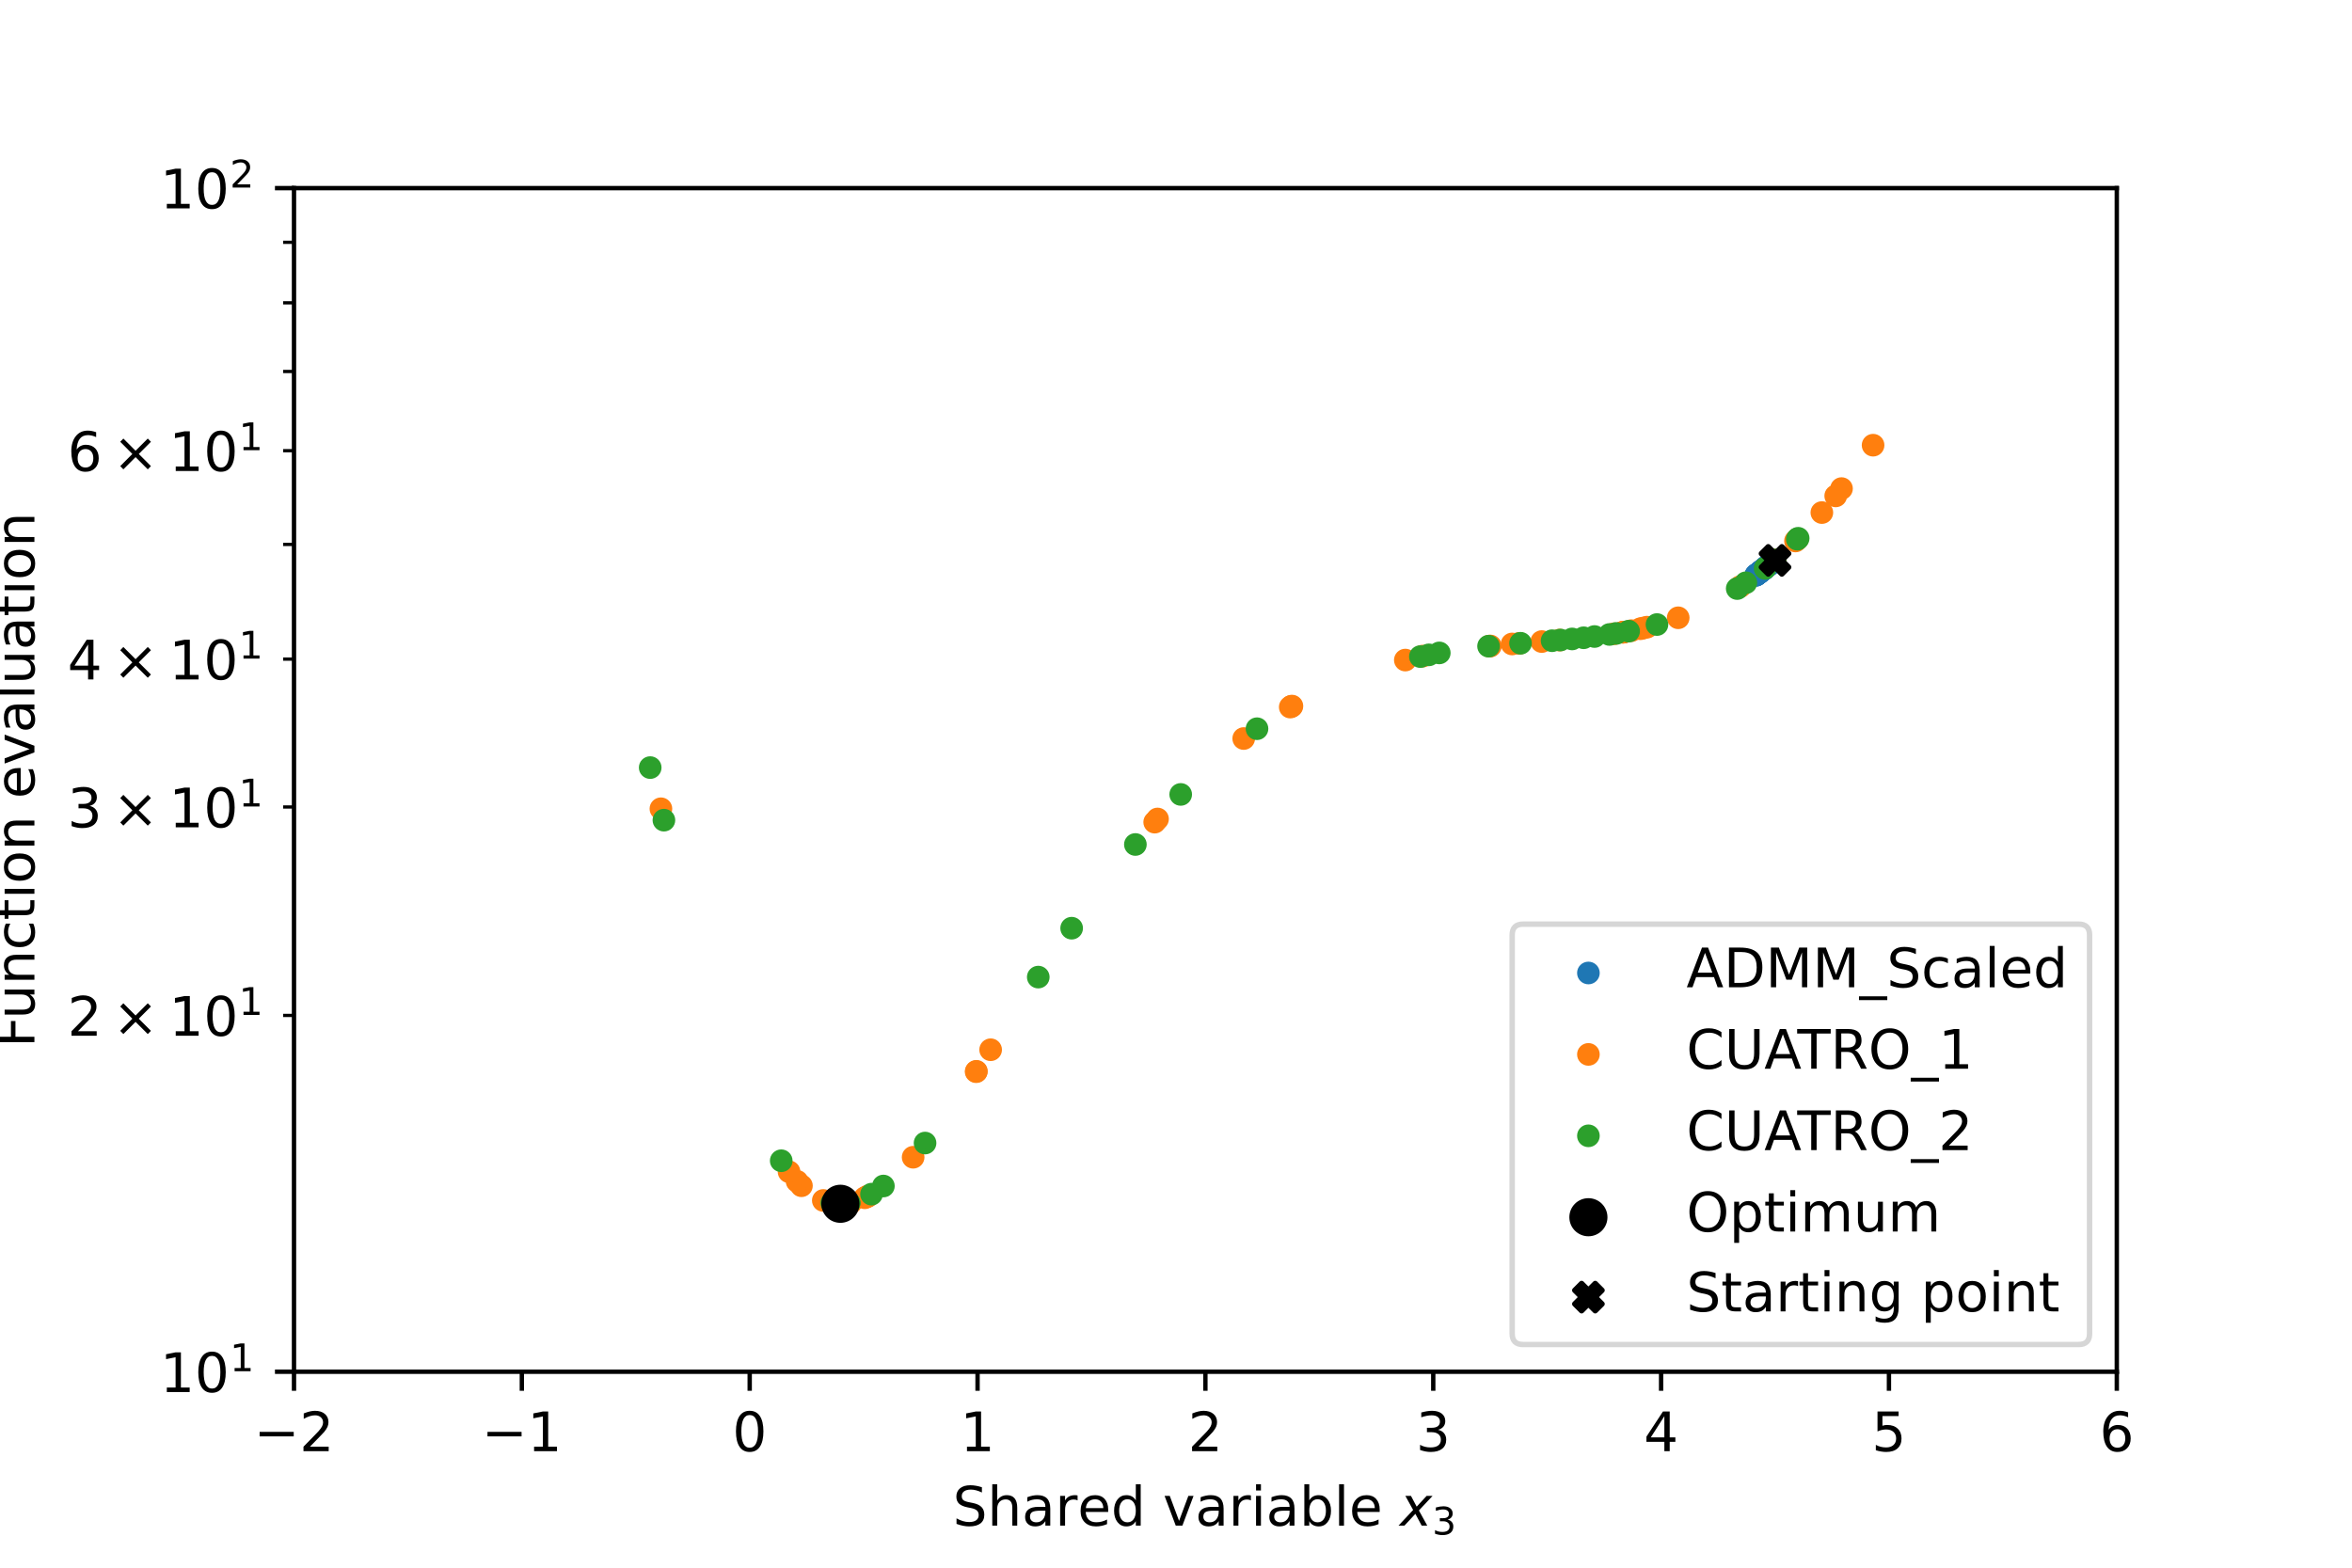 <?xml version="1.0" encoding="utf-8" standalone="no"?>
<!DOCTYPE svg PUBLIC "-//W3C//DTD SVG 1.1//EN"
  "http://www.w3.org/Graphics/SVG/1.1/DTD/svg11.dtd">
<!-- Created with matplotlib (https://matplotlib.org/) -->
<svg height="288pt" version="1.1" viewBox="0 0 432 288" width="432pt" xmlns="http://www.w3.org/2000/svg" xmlns:xlink="http://www.w3.org/1999/xlink">
 <defs>
  <style type="text/css">*{stroke-linecap:butt;stroke-linejoin:round;}</style>
 </defs>
 <g id="figure_1">
  <g id="patch_1">
   <path d="M 0 288 
L 432 288 
L 432 0 
L 0 0 
z
" style="fill:#ffffff;"/>
  </g>
  <g id="axes_1">
   <g id="patch_2">
    <path d="M 54 252 
L 388.8 252 
L 388.8 34.56 
L 54 34.56 
z
" style="fill:#ffffff;"/>
   </g>
   <g id="PathCollection_1">
    <defs>
     <path d="M 0 1.581 
C 0.419 1.581 0.822 1.415 1.118 1.118 
C 1.415 0.822 1.581 0.419 1.581 0 
C 1.581 -0.419 1.415 -0.822 1.118 -1.118 
C 0.822 -1.415 0.419 -1.581 0 -1.581 
C -0.419 -1.581 -0.822 -1.415 -1.118 -1.118 
C -1.415 -0.822 -1.581 -0.419 -1.581 0 
C -1.581 0.419 -1.415 0.822 -1.118 1.118 
C -0.822 1.415 -0.419 1.581 0 1.581 
z
" id="m33a29a74aa" style="stroke:#1f77b4;"/>
    </defs>
    <g clip-path="url(#p1fc372777c)">
     <use style="fill:#1f77b4;stroke:#1f77b4;" x="325.947" xlink:href="#m33a29a74aa" y="102.949"/>
     <use style="fill:#1f77b4;stroke:#1f77b4;" x="325.87" xlink:href="#m33a29a74aa" y="102.944"/>
     <use style="fill:#1f77b4;stroke:#1f77b4;" x="325.793" xlink:href="#m33a29a74aa" y="103.011"/>
     <use style="fill:#1f77b4;stroke:#1f77b4;" x="325.716" xlink:href="#m33a29a74aa" y="103.077"/>
     <use style="fill:#1f77b4;stroke:#1f77b4;" x="325.639" xlink:href="#m33a29a74aa" y="103.144"/>
     <use style="fill:#1f77b4;stroke:#1f77b4;" x="325.563" xlink:href="#m33a29a74aa" y="103.209"/>
     <use style="fill:#1f77b4;stroke:#1f77b4;" x="325.487" xlink:href="#m33a29a74aa" y="103.274"/>
     <use style="fill:#1f77b4;stroke:#1f77b4;" x="325.411" xlink:href="#m33a29a74aa" y="103.339"/>
     <use style="fill:#1f77b4;stroke:#1f77b4;" x="325.335" xlink:href="#m33a29a74aa" y="103.404"/>
     <use style="fill:#1f77b4;stroke:#1f77b4;" x="325.26" xlink:href="#m33a29a74aa" y="103.468"/>
     <use style="fill:#1f77b4;stroke:#1f77b4;" x="325.185" xlink:href="#m33a29a74aa" y="103.531"/>
     <use style="fill:#1f77b4;stroke:#1f77b4;" x="325.11" xlink:href="#m33a29a74aa" y="103.594"/>
     <use style="fill:#1f77b4;stroke:#1f77b4;" x="325.036" xlink:href="#m33a29a74aa" y="103.657"/>
     <use style="fill:#1f77b4;stroke:#1f77b4;" x="324.962" xlink:href="#m33a29a74aa" y="103.719"/>
     <use style="fill:#1f77b4;stroke:#1f77b4;" x="324.888" xlink:href="#m33a29a74aa" y="103.781"/>
     <use style="fill:#1f77b4;stroke:#1f77b4;" x="324.814" xlink:href="#m33a29a74aa" y="103.843"/>
     <use style="fill:#1f77b4;stroke:#1f77b4;" x="324.741" xlink:href="#m33a29a74aa" y="103.904"/>
     <use style="fill:#1f77b4;stroke:#1f77b4;" x="324.667" xlink:href="#m33a29a74aa" y="103.964"/>
     <use style="fill:#1f77b4;stroke:#1f77b4;" x="324.594" xlink:href="#m33a29a74aa" y="104.025"/>
     <use style="fill:#1f77b4;stroke:#1f77b4;" x="324.522" xlink:href="#m33a29a74aa" y="104.085"/>
     <use style="fill:#1f77b4;stroke:#1f77b4;" x="324.449" xlink:href="#m33a29a74aa" y="104.144"/>
     <use style="fill:#1f77b4;stroke:#1f77b4;" x="324.377" xlink:href="#m33a29a74aa" y="104.203"/>
     <use style="fill:#1f77b4;stroke:#1f77b4;" x="324.305" xlink:href="#m33a29a74aa" y="104.262"/>
     <use style="fill:#1f77b4;stroke:#1f77b4;" x="324.234" xlink:href="#m33a29a74aa" y="104.321"/>
     <use style="fill:#1f77b4;stroke:#1f77b4;" x="324.162" xlink:href="#m33a29a74aa" y="104.379"/>
     <use style="fill:#1f77b4;stroke:#1f77b4;" x="324.091" xlink:href="#m33a29a74aa" y="104.436"/>
     <use style="fill:#1f77b4;stroke:#1f77b4;" x="324.02" xlink:href="#m33a29a74aa" y="104.493"/>
     <use style="fill:#1f77b4;stroke:#1f77b4;" x="323.95" xlink:href="#m33a29a74aa" y="104.55"/>
     <use style="fill:#1f77b4;stroke:#1f77b4;" x="323.879" xlink:href="#m33a29a74aa" y="104.607"/>
     <use style="fill:#1f77b4;stroke:#1f77b4;" x="323.809" xlink:href="#m33a29a74aa" y="104.663"/>
     <use style="fill:#1f77b4;stroke:#1f77b4;" x="323.739" xlink:href="#m33a29a74aa" y="104.719"/>
     <use style="fill:#1f77b4;stroke:#1f77b4;" x="323.67" xlink:href="#m33a29a74aa" y="104.774"/>
     <use style="fill:#1f77b4;stroke:#1f77b4;" x="323.6" xlink:href="#m33a29a74aa" y="104.83"/>
     <use style="fill:#1f77b4;stroke:#1f77b4;" x="323.531" xlink:href="#m33a29a74aa" y="104.884"/>
     <use style="fill:#1f77b4;stroke:#1f77b4;" x="323.462" xlink:href="#m33a29a74aa" y="104.939"/>
     <use style="fill:#1f77b4;stroke:#1f77b4;" x="323.394" xlink:href="#m33a29a74aa" y="104.993"/>
     <use style="fill:#1f77b4;stroke:#1f77b4;" x="323.325" xlink:href="#m33a29a74aa" y="105.047"/>
     <use style="fill:#1f77b4;stroke:#1f77b4;" x="323.257" xlink:href="#m33a29a74aa" y="105.1"/>
     <use style="fill:#1f77b4;stroke:#1f77b4;" x="323.189" xlink:href="#m33a29a74aa" y="105.153"/>
     <use style="fill:#1f77b4;stroke:#1f77b4;" x="323.121" xlink:href="#m33a29a74aa" y="105.206"/>
     <use style="fill:#1f77b4;stroke:#1f77b4;" x="323.053" xlink:href="#m33a29a74aa" y="105.259"/>
     <use style="fill:#1f77b4;stroke:#1f77b4;" x="322.986" xlink:href="#m33a29a74aa" y="105.311"/>
     <use style="fill:#1f77b4;stroke:#1f77b4;" x="322.919" xlink:href="#m33a29a74aa" y="105.363"/>
     <use style="fill:#1f77b4;stroke:#1f77b4;" x="322.852" xlink:href="#m33a29a74aa" y="105.414"/>
     <use style="fill:#1f77b4;stroke:#1f77b4;" x="322.785" xlink:href="#m33a29a74aa" y="105.465"/>
     <use style="fill:#1f77b4;stroke:#1f77b4;" x="322.719" xlink:href="#m33a29a74aa" y="105.516"/>
     <use style="fill:#1f77b4;stroke:#1f77b4;" x="322.653" xlink:href="#m33a29a74aa" y="105.567"/>
     <use style="fill:#1f77b4;stroke:#1f77b4;" x="322.587" xlink:href="#m33a29a74aa" y="105.617"/>
     <use style="fill:#1f77b4;stroke:#1f77b4;" x="322.521" xlink:href="#m33a29a74aa" y="105.667"/>
     <use style="fill:#1f77b4;stroke:#1f77b4;" x="322.456" xlink:href="#m33a29a74aa" y="105.716"/>
    </g>
   </g>
   <g id="PathCollection_2">
    <defs>
     <path d="M 0 1.581 
C 0.419 1.581 0.822 1.415 1.118 1.118 
C 1.415 0.822 1.581 0.419 1.581 0 
C 1.581 -0.419 1.415 -0.822 1.118 -1.118 
C 0.822 -1.415 0.419 -1.581 0 -1.581 
C -0.419 -1.581 -0.822 -1.415 -1.118 -1.118 
C -1.415 -0.822 -1.581 -0.419 -1.581 0 
C -1.581 0.419 -1.415 0.822 -1.118 1.118 
C -0.822 1.415 -0.419 1.581 0 1.581 
z
" id="m5f7850cee3" style="stroke:#ff7f0e;"/>
    </defs>
    <g clip-path="url(#p1fc372777c)">
     <use style="fill:#ff7f0e;stroke:#ff7f0e;" x="326.025" xlink:href="#m5f7850cee3" y="102.879"/>
     <use style="fill:#ff7f0e;stroke:#ff7f0e;" x="330.111" xlink:href="#m5f7850cee3" y="99.053"/>
     <use style="fill:#ff7f0e;stroke:#ff7f0e;" x="344.036" xlink:href="#m5f7850cee3" y="81.786"/>
     <use style="fill:#ff7f0e;stroke:#ff7f0e;" x="334.626" xlink:href="#m5f7850cee3" y="94.163"/>
     <use style="fill:#ff7f0e;stroke:#ff7f0e;" x="329.782" xlink:href="#m5f7850cee3" y="99.382"/>
     <use style="fill:#ff7f0e;stroke:#ff7f0e;" x="319.635" xlink:href="#m5f7850cee3" y="107.762"/>
     <use style="fill:#ff7f0e;stroke:#ff7f0e;" x="338.236" xlink:href="#m5f7850cee3" y="89.758"/>
     <use style="fill:#ff7f0e;stroke:#ff7f0e;" x="308.242" xlink:href="#m5f7850cee3" y="113.493"/>
     <use style="fill:#ff7f0e;stroke:#ff7f0e;" x="301.297" xlink:href="#m5f7850cee3" y="115.503"/>
     <use style="fill:#ff7f0e;stroke:#ff7f0e;" x="301.798" xlink:href="#m5f7850cee3" y="115.387"/>
     <use style="fill:#ff7f0e;stroke:#ff7f0e;" x="296.441" xlink:href="#m5f7850cee3" y="116.432"/>
     <use style="fill:#ff7f0e;stroke:#ff7f0e;" x="298.252" xlink:href="#m5f7850cee3" y="116.123"/>
     <use style="fill:#ff7f0e;stroke:#ff7f0e;" x="302.503" xlink:href="#m5f7850cee3" y="115.218"/>
     <use style="fill:#ff7f0e;stroke:#ff7f0e;" x="298.082" xlink:href="#m5f7850cee3" y="116.154"/>
     <use style="fill:#ff7f0e;stroke:#ff7f0e;" x="337.172" xlink:href="#m5f7850cee3" y="91.102"/>
     <use style="fill:#ff7f0e;stroke:#ff7f0e;" x="298.118" xlink:href="#m5f7850cee3" y="116.147"/>
     <use style="fill:#ff7f0e;stroke:#ff7f0e;" x="286.447" xlink:href="#m5f7850cee3" y="117.591"/>
     <use style="fill:#ff7f0e;stroke:#ff7f0e;" x="283.176" xlink:href="#m5f7850cee3" y="117.861"/>
     <use style="fill:#ff7f0e;stroke:#ff7f0e;" x="299.618" xlink:href="#m5f7850cee3" y="115.861"/>
     <use style="fill:#ff7f0e;stroke:#ff7f0e;" x="279.046" xlink:href="#m5f7850cee3" y="118.193"/>
     <use style="fill:#ff7f0e;stroke:#ff7f0e;" x="261.315" xlink:href="#m5f7850cee3" y="120.532"/>
     <use style="fill:#ff7f0e;stroke:#ff7f0e;" x="258.121" xlink:href="#m5f7850cee3" y="121.261"/>
     <use style="fill:#ff7f0e;stroke:#ff7f0e;" x="273.749" xlink:href="#m5f7850cee3" y="118.675"/>
     <use style="fill:#ff7f0e;stroke:#ff7f0e;" x="277.73" xlink:href="#m5f7850cee3" y="118.303"/>
     <use style="fill:#ff7f0e;stroke:#ff7f0e;" x="273.572" xlink:href="#m5f7850cee3" y="118.693"/>
     <use style="fill:#ff7f0e;stroke:#ff7f0e;" x="237.196" xlink:href="#m5f7850cee3" y="129.771"/>
     <use style="fill:#ff7f0e;stroke:#ff7f0e;" x="212.607" xlink:href="#m5f7850cee3" y="150.456"/>
     <use style="fill:#ff7f0e;stroke:#ff7f0e;" x="237.29" xlink:href="#m5f7850cee3" y="129.715"/>
     <use style="fill:#ff7f0e;stroke:#ff7f0e;" x="236.984" xlink:href="#m5f7850cee3" y="129.896"/>
     <use style="fill:#ff7f0e;stroke:#ff7f0e;" x="212.086" xlink:href="#m5f7850cee3" y="151.036"/>
     <use style="fill:#ff7f0e;stroke:#ff7f0e;" x="228.437" xlink:href="#m5f7850cee3" y="135.675"/>
     <use style="fill:#ff7f0e;stroke:#ff7f0e;" x="181.954" xlink:href="#m5f7850cee3" y="192.848"/>
     <use style="fill:#ff7f0e;stroke:#ff7f0e;" x="158.832" xlink:href="#m5f7850cee3" y="220.045"/>
     <use style="fill:#ff7f0e;stroke:#ff7f0e;" x="147.204" xlink:href="#m5f7850cee3" y="217.835"/>
     <use style="fill:#ff7f0e;stroke:#ff7f0e;" x="179.294" xlink:href="#m5f7850cee3" y="196.878"/>
     <use style="fill:#ff7f0e;stroke:#ff7f0e;" x="146.403" xlink:href="#m5f7850cee3" y="217.019"/>
     <use style="fill:#ff7f0e;stroke:#ff7f0e;" x="121.393" xlink:href="#m5f7850cee3" y="148.578"/>
     <use style="fill:#ff7f0e;stroke:#ff7f0e;" x="159.256" xlink:href="#m5f7850cee3" y="219.834"/>
     <use style="fill:#ff7f0e;stroke:#ff7f0e;" x="179.338" xlink:href="#m5f7850cee3" y="196.811"/>
     <use style="fill:#ff7f0e;stroke:#ff7f0e;" x="155.107" xlink:href="#m5f7850cee3" y="221.115"/>
     <use style="fill:#ff7f0e;stroke:#ff7f0e;" x="156.115" xlink:href="#m5f7850cee3" y="220.971"/>
     <use style="fill:#ff7f0e;stroke:#ff7f0e;" x="159.424" xlink:href="#m5f7850cee3" y="219.746"/>
     <use style="fill:#ff7f0e;stroke:#ff7f0e;" x="167.719" xlink:href="#m5f7850cee3" y="212.597"/>
     <use style="fill:#ff7f0e;stroke:#ff7f0e;" x="154.932" xlink:href="#m5f7850cee3" y="221.128"/>
     <use style="fill:#ff7f0e;stroke:#ff7f0e;" x="144.927" xlink:href="#m5f7850cee3" y="215.264"/>
     <use style="fill:#ff7f0e;stroke:#ff7f0e;" x="155.033" xlink:href="#m5f7850cee3" y="221.121"/>
     <use style="fill:#ff7f0e;stroke:#ff7f0e;" x="151.22" xlink:href="#m5f7850cee3" y="220.536"/>
     <use style="fill:#ff7f0e;stroke:#ff7f0e;" x="154.601" xlink:href="#m5f7850cee3" y="221.143"/>
     <use style="fill:#ff7f0e;stroke:#ff7f0e;" x="156.292" xlink:href="#m5f7850cee3" y="220.935"/>
     <use style="fill:#ff7f0e;stroke:#ff7f0e;" x="154.459" xlink:href="#m5f7850cee3" y="221.146"/>
    </g>
   </g>
   <g id="PathCollection_3">
    <defs>
     <path d="M 0 1.581 
C 0.419 1.581 0.822 1.415 1.118 1.118 
C 1.415 0.822 1.581 0.419 1.581 0 
C 1.581 -0.419 1.415 -0.822 1.118 -1.118 
C 0.822 -1.415 0.419 -1.581 0 -1.581 
C -0.419 -1.581 -0.822 -1.415 -1.118 -1.118 
C -1.415 -0.822 -1.581 -0.419 -1.581 0 
C -1.581 0.419 -1.415 0.822 -1.118 1.118 
C -0.822 1.415 -0.419 1.581 0 1.581 
z
" id="mb3641ca477" style="stroke:#2ca02c;"/>
    </defs>
    <g clip-path="url(#p1fc372777c)">
     <use style="fill:#2ca02c;stroke:#2ca02c;" x="326.025" xlink:href="#mb3641ca477" y="102.879"/>
     <use style="fill:#2ca02c;stroke:#2ca02c;" x="330.111" xlink:href="#mb3641ca477" y="99.053"/>
     <use style="fill:#2ca02c;stroke:#2ca02c;" x="319.08" xlink:href="#mb3641ca477" y="108.125"/>
     <use style="fill:#2ca02c;stroke:#2ca02c;" x="320.668" xlink:href="#mb3641ca477" y="107.061"/>
     <use style="fill:#2ca02c;stroke:#2ca02c;" x="330.277" xlink:href="#mb3641ca477" y="98.885"/>
     <use style="fill:#2ca02c;stroke:#2ca02c;" x="335.366" xlink:href="#mb3641ca477" y="-1"/>
     <use style="fill:#2ca02c;stroke:#2ca02c;" x="330.453" xlink:href="#mb3641ca477" y="-1"/>
     <use style="fill:#2ca02c;stroke:#2ca02c;" x="324.195" xlink:href="#mb3641ca477" y="104.412"/>
     <use style="fill:#2ca02c;stroke:#2ca02c;" x="304.342" xlink:href="#mb3641ca477" y="114.735"/>
     <use style="fill:#2ca02c;stroke:#2ca02c;" x="299.137" xlink:href="#mb3641ca477" y="115.956"/>
     <use style="fill:#2ca02c;stroke:#2ca02c;" x="296.859" xlink:href="#mb3641ca477" y="116.364"/>
     <use style="fill:#2ca02c;stroke:#2ca02c;" x="295.619" xlink:href="#mb3641ca477" y="116.559"/>
     <use style="fill:#2ca02c;stroke:#2ca02c;" x="292.868" xlink:href="#mb3641ca477" y="116.935"/>
     <use style="fill:#2ca02c;stroke:#2ca02c;" x="290.869" xlink:href="#mb3641ca477" y="117.166"/>
     <use style="fill:#2ca02c;stroke:#2ca02c;" x="288.752" xlink:href="#mb3641ca477" y="117.382"/>
     <use style="fill:#2ca02c;stroke:#2ca02c;" x="286.602" xlink:href="#mb3641ca477" y="117.578"/>
     <use style="fill:#2ca02c;stroke:#2ca02c;" x="285.078" xlink:href="#mb3641ca477" y="117.707"/>
     <use style="fill:#2ca02c;stroke:#2ca02c;" x="279.283" xlink:href="#mb3641ca477" y="118.173"/>
     <use style="fill:#2ca02c;stroke:#2ca02c;" x="273.409" xlink:href="#mb3641ca477" y="118.71"/>
     <use style="fill:#2ca02c;stroke:#2ca02c;" x="264.358" xlink:href="#mb3641ca477" y="119.947"/>
     <use style="fill:#2ca02c;stroke:#2ca02c;" x="230.878" xlink:href="#mb3641ca477" y="133.873"/>
     <use style="fill:#2ca02c;stroke:#2ca02c;" x="208.54" xlink:href="#mb3641ca477" y="155.14"/>
     <use style="fill:#2ca02c;stroke:#2ca02c;" x="262.445" xlink:href="#mb3641ca477" y="120.303"/>
     <use style="fill:#2ca02c;stroke:#2ca02c;" x="196.834" xlink:href="#mb3641ca477" y="170.518"/>
     <use style="fill:#2ca02c;stroke:#2ca02c;" x="260.884" xlink:href="#mb3641ca477" y="120.623"/>
     <use style="fill:#2ca02c;stroke:#2ca02c;" x="190.702" xlink:href="#mb3641ca477" y="179.502"/>
     <use style="fill:#2ca02c;stroke:#2ca02c;" x="143.491" xlink:href="#mb3641ca477" y="213.24"/>
     <use style="fill:#2ca02c;stroke:#2ca02c;" x="216.864" xlink:href="#mb3641ca477" y="145.943"/>
     <use style="fill:#2ca02c;stroke:#2ca02c;" x="152.772" xlink:href="#mb3641ca477" y="220.992"/>
     <use style="fill:#2ca02c;stroke:#2ca02c;" x="121.943" xlink:href="#mb3641ca477" y="150.672"/>
     <use style="fill:#2ca02c;stroke:#2ca02c;" x="119.425" xlink:href="#mb3641ca477" y="141.015"/>
     <use style="fill:#2ca02c;stroke:#2ca02c;" x="162.255" xlink:href="#mb3641ca477" y="217.884"/>
     <use style="fill:#2ca02c;stroke:#2ca02c;" x="160.077" xlink:href="#mb3641ca477" y="219.378"/>
     <use style="fill:#2ca02c;stroke:#2ca02c;" x="169.909" xlink:href="#mb3641ca477" y="209.989"/>
     <use style="fill:#2ca02c;stroke:#2ca02c;" x="155.069" xlink:href="#mb3641ca477" y="221.118"/>
     <use style="fill:#2ca02c;stroke:#2ca02c;" x="155.942" xlink:href="#mb3641ca477" y="221.004"/>
     <use style="fill:#2ca02c;stroke:#2ca02c;" x="155.939" xlink:href="#mb3641ca477" y="221.004"/>
     <use style="fill:#2ca02c;stroke:#2ca02c;" x="155.937" xlink:href="#mb3641ca477" y="221.005"/>
     <use style="fill:#2ca02c;stroke:#2ca02c;" x="155.935" xlink:href="#mb3641ca477" y="221.005"/>
     <use style="fill:#2ca02c;stroke:#2ca02c;" x="154.335" xlink:href="#mb3641ca477" y="221.146"/>
     <use style="fill:#2ca02c;stroke:#2ca02c;" x="154.422" xlink:href="#mb3641ca477" y="221.146"/>
     <use style="fill:#2ca02c;stroke:#2ca02c;" x="155.267" xlink:href="#mb3641ca477" y="221.1"/>
     <use style="fill:#2ca02c;stroke:#2ca02c;" x="155.261" xlink:href="#mb3641ca477" y="221.1"/>
     <use style="fill:#2ca02c;stroke:#2ca02c;" x="154.973" xlink:href="#mb3641ca477" y="221.125"/>
     <use style="fill:#2ca02c;stroke:#2ca02c;" x="154.506" xlink:href="#mb3641ca477" y="221.145"/>
     <use style="fill:#2ca02c;stroke:#2ca02c;" x="154.506" xlink:href="#mb3641ca477" y="221.145"/>
     <use style="fill:#2ca02c;stroke:#2ca02c;" x="154.505" xlink:href="#mb3641ca477" y="221.145"/>
     <use style="fill:#2ca02c;stroke:#2ca02c;" x="154.505" xlink:href="#mb3641ca477" y="221.145"/>
     <use style="fill:#2ca02c;stroke:#2ca02c;" x="154.505" xlink:href="#mb3641ca477" y="221.145"/>
     <use style="fill:#2ca02c;stroke:#2ca02c;" x="154.505" xlink:href="#mb3641ca477" y="221.145"/>
     <use style="fill:#2ca02c;stroke:#2ca02c;" x="154.472" xlink:href="#mb3641ca477" y="221.146"/>
    </g>
   </g>
   <g id="PathCollection_4">
    <defs>
     <path d="M 0 3 
C 0.796 3 1.559 2.684 2.121 2.121 
C 2.684 1.559 3 0.796 3 0 
C 3 -0.796 2.684 -1.559 2.121 -2.121 
C 1.559 -2.684 0.796 -3 0 -3 
C -0.796 -3 -1.559 -2.684 -2.121 -2.121 
C -2.684 -1.559 -3 -0.796 -3 0 
C -3 0.796 -2.684 1.559 -2.121 2.121 
C -1.559 2.684 -0.796 3 0 3 
z
" id="mb9fc6dc94e" style="stroke:#000000;"/>
    </defs>
    <g clip-path="url(#p1fc372777c)">
     <use style="stroke:#000000;" x="154.356" xlink:href="#mb9fc6dc94e" y="221.147"/>
    </g>
   </g>
   <g id="PathCollection_5">
    <defs>
     <path d="M -1.25 2.5 
L 0 1.25 
L 1.25 2.5 
L 2.5 1.25 
L 1.25 0 
L 2.5 -1.25 
L 1.25 -2.5 
L 0 -1.25 
L -1.25 -2.5 
L -2.5 -1.25 
L -1.25 0 
L -2.5 1.25 
z
" id="m0b3a5b70ab" style="stroke:#000000;"/>
    </defs>
    <g clip-path="url(#p1fc372777c)">
     <use style="stroke:#000000;" x="326.025" xlink:href="#m0b3a5b70ab" y="102.949"/>
    </g>
   </g>
   <g id="matplotlib.axis_1">
    <g id="xtick_1">
     <g id="line2d_1">
      <defs>
       <path d="M 0 0 
L 0 3.5 
" id="m67c2cd3835" style="stroke:#000000;stroke-width:0.8;"/>
      </defs>
      <g>
       <use style="stroke:#000000;stroke-width:0.8;" x="54" xlink:href="#m67c2cd3835" y="252"/>
      </g>
     </g>
     <g id="text_1">
      <!-- −2 -->
      <g transform="translate(46.629 266.598)scale(0.1 -0.1)">
       <defs>
        <path d="M 10.594 35.5 
L 73.188 35.5 
L 73.188 27.203 
L 10.594 27.203 
z
" id="DejaVuSans-8722"/>
        <path d="M 19.188 8.297 
L 53.609 8.297 
L 53.609 0 
L 7.328 0 
L 7.328 8.297 
Q 12.938 14.109 22.625 23.891 
Q 32.328 33.688 34.812 36.531 
Q 39.547 41.844 41.422 45.531 
Q 43.312 49.219 43.312 52.781 
Q 43.312 58.594 39.234 62.25 
Q 35.156 65.922 28.609 65.922 
Q 23.969 65.922 18.812 64.312 
Q 13.672 62.703 7.812 59.422 
L 7.812 69.391 
Q 13.766 71.781 18.938 73 
Q 24.125 74.219 28.422 74.219 
Q 39.75 74.219 46.484 68.547 
Q 53.219 62.891 53.219 53.422 
Q 53.219 48.922 51.531 44.891 
Q 49.859 40.875 45.406 35.406 
Q 44.188 33.984 37.641 27.219 
Q 31.109 20.453 19.188 8.297 
z
" id="DejaVuSans-50"/>
       </defs>
       <use xlink:href="#DejaVuSans-8722"/>
       <use x="83.789" xlink:href="#DejaVuSans-50"/>
      </g>
     </g>
    </g>
    <g id="xtick_2">
     <g id="line2d_2">
      <g>
       <use style="stroke:#000000;stroke-width:0.8;" x="95.85" xlink:href="#m67c2cd3835" y="252"/>
      </g>
     </g>
     <g id="text_2">
      <!-- −1 -->
      <g transform="translate(88.479 266.598)scale(0.1 -0.1)">
       <defs>
        <path d="M 12.406 8.297 
L 28.516 8.297 
L 28.516 63.922 
L 10.984 60.406 
L 10.984 69.391 
L 28.422 72.906 
L 38.281 72.906 
L 38.281 8.297 
L 54.391 8.297 
L 54.391 0 
L 12.406 0 
z
" id="DejaVuSans-49"/>
       </defs>
       <use xlink:href="#DejaVuSans-8722"/>
       <use x="83.789" xlink:href="#DejaVuSans-49"/>
      </g>
     </g>
    </g>
    <g id="xtick_3">
     <g id="line2d_3">
      <g>
       <use style="stroke:#000000;stroke-width:0.8;" x="137.7" xlink:href="#m67c2cd3835" y="252"/>
      </g>
     </g>
     <g id="text_3">
      <!-- 0 -->
      <g transform="translate(134.519 266.598)scale(0.1 -0.1)">
       <defs>
        <path d="M 31.781 66.406 
Q 24.172 66.406 20.328 58.906 
Q 16.5 51.422 16.5 36.375 
Q 16.5 21.391 20.328 13.891 
Q 24.172 6.391 31.781 6.391 
Q 39.453 6.391 43.281 13.891 
Q 47.125 21.391 47.125 36.375 
Q 47.125 51.422 43.281 58.906 
Q 39.453 66.406 31.781 66.406 
z
M 31.781 74.219 
Q 44.047 74.219 50.516 64.516 
Q 56.984 54.828 56.984 36.375 
Q 56.984 17.969 50.516 8.266 
Q 44.047 -1.422 31.781 -1.422 
Q 19.531 -1.422 13.062 8.266 
Q 6.594 17.969 6.594 36.375 
Q 6.594 54.828 13.062 64.516 
Q 19.531 74.219 31.781 74.219 
z
" id="DejaVuSans-48"/>
       </defs>
       <use xlink:href="#DejaVuSans-48"/>
      </g>
     </g>
    </g>
    <g id="xtick_4">
     <g id="line2d_4">
      <g>
       <use style="stroke:#000000;stroke-width:0.8;" x="179.55" xlink:href="#m67c2cd3835" y="252"/>
      </g>
     </g>
     <g id="text_4">
      <!-- 1 -->
      <g transform="translate(176.369 266.598)scale(0.1 -0.1)">
       <use xlink:href="#DejaVuSans-49"/>
      </g>
     </g>
    </g>
    <g id="xtick_5">
     <g id="line2d_5">
      <g>
       <use style="stroke:#000000;stroke-width:0.8;" x="221.4" xlink:href="#m67c2cd3835" y="252"/>
      </g>
     </g>
     <g id="text_5">
      <!-- 2 -->
      <g transform="translate(218.219 266.598)scale(0.1 -0.1)">
       <use xlink:href="#DejaVuSans-50"/>
      </g>
     </g>
    </g>
    <g id="xtick_6">
     <g id="line2d_6">
      <g>
       <use style="stroke:#000000;stroke-width:0.8;" x="263.25" xlink:href="#m67c2cd3835" y="252"/>
      </g>
     </g>
     <g id="text_6">
      <!-- 3 -->
      <g transform="translate(260.069 266.598)scale(0.1 -0.1)">
       <defs>
        <path d="M 40.578 39.312 
Q 47.656 37.797 51.625 33 
Q 55.609 28.219 55.609 21.188 
Q 55.609 10.406 48.188 4.484 
Q 40.766 -1.422 27.094 -1.422 
Q 22.516 -1.422 17.656 -0.516 
Q 12.797 0.391 7.625 2.203 
L 7.625 11.719 
Q 11.719 9.328 16.594 8.109 
Q 21.484 6.891 26.812 6.891 
Q 36.078 6.891 40.938 10.547 
Q 45.797 14.203 45.797 21.188 
Q 45.797 27.641 41.281 31.266 
Q 36.766 34.906 28.719 34.906 
L 20.219 34.906 
L 20.219 43.016 
L 29.109 43.016 
Q 36.375 43.016 40.234 45.922 
Q 44.094 48.828 44.094 54.297 
Q 44.094 59.906 40.109 62.906 
Q 36.141 65.922 28.719 65.922 
Q 24.656 65.922 20.016 65.031 
Q 15.375 64.156 9.812 62.312 
L 9.812 71.094 
Q 15.438 72.656 20.344 73.438 
Q 25.25 74.219 29.594 74.219 
Q 40.828 74.219 47.359 69.109 
Q 53.906 64.016 53.906 55.328 
Q 53.906 49.266 50.438 45.094 
Q 46.969 40.922 40.578 39.312 
z
" id="DejaVuSans-51"/>
       </defs>
       <use xlink:href="#DejaVuSans-51"/>
      </g>
     </g>
    </g>
    <g id="xtick_7">
     <g id="line2d_7">
      <g>
       <use style="stroke:#000000;stroke-width:0.8;" x="305.1" xlink:href="#m67c2cd3835" y="252"/>
      </g>
     </g>
     <g id="text_7">
      <!-- 4 -->
      <g transform="translate(301.919 266.598)scale(0.1 -0.1)">
       <defs>
        <path d="M 37.797 64.312 
L 12.891 25.391 
L 37.797 25.391 
z
M 35.203 72.906 
L 47.609 72.906 
L 47.609 25.391 
L 58.016 25.391 
L 58.016 17.188 
L 47.609 17.188 
L 47.609 0 
L 37.797 0 
L 37.797 17.188 
L 4.891 17.188 
L 4.891 26.703 
z
" id="DejaVuSans-52"/>
       </defs>
       <use xlink:href="#DejaVuSans-52"/>
      </g>
     </g>
    </g>
    <g id="xtick_8">
     <g id="line2d_8">
      <g>
       <use style="stroke:#000000;stroke-width:0.8;" x="346.95" xlink:href="#m67c2cd3835" y="252"/>
      </g>
     </g>
     <g id="text_8">
      <!-- 5 -->
      <g transform="translate(343.769 266.598)scale(0.1 -0.1)">
       <defs>
        <path d="M 10.797 72.906 
L 49.516 72.906 
L 49.516 64.594 
L 19.828 64.594 
L 19.828 46.734 
Q 21.969 47.469 24.109 47.828 
Q 26.266 48.188 28.422 48.188 
Q 40.625 48.188 47.75 41.5 
Q 54.891 34.812 54.891 23.391 
Q 54.891 11.625 47.562 5.094 
Q 40.234 -1.422 26.906 -1.422 
Q 22.312 -1.422 17.547 -0.641 
Q 12.797 0.141 7.719 1.703 
L 7.719 11.625 
Q 12.109 9.234 16.797 8.062 
Q 21.484 6.891 26.703 6.891 
Q 35.156 6.891 40.078 11.328 
Q 45.016 15.766 45.016 23.391 
Q 45.016 31 40.078 35.438 
Q 35.156 39.891 26.703 39.891 
Q 22.75 39.891 18.812 39.016 
Q 14.891 38.141 10.797 36.281 
z
" id="DejaVuSans-53"/>
       </defs>
       <use xlink:href="#DejaVuSans-53"/>
      </g>
     </g>
    </g>
    <g id="xtick_9">
     <g id="line2d_9">
      <g>
       <use style="stroke:#000000;stroke-width:0.8;" x="388.8" xlink:href="#m67c2cd3835" y="252"/>
      </g>
     </g>
     <g id="text_9">
      <!-- 6 -->
      <g transform="translate(385.619 266.598)scale(0.1 -0.1)">
       <defs>
        <path d="M 33.016 40.375 
Q 26.375 40.375 22.484 35.828 
Q 18.609 31.297 18.609 23.391 
Q 18.609 15.531 22.484 10.953 
Q 26.375 6.391 33.016 6.391 
Q 39.656 6.391 43.531 10.953 
Q 47.406 15.531 47.406 23.391 
Q 47.406 31.297 43.531 35.828 
Q 39.656 40.375 33.016 40.375 
z
M 52.594 71.297 
L 52.594 62.312 
Q 48.875 64.062 45.094 64.984 
Q 41.312 65.922 37.594 65.922 
Q 27.828 65.922 22.672 59.328 
Q 17.531 52.734 16.797 39.406 
Q 19.672 43.656 24.016 45.922 
Q 28.375 48.188 33.594 48.188 
Q 44.578 48.188 50.953 41.516 
Q 57.328 34.859 57.328 23.391 
Q 57.328 12.156 50.688 5.359 
Q 44.047 -1.422 33.016 -1.422 
Q 20.359 -1.422 13.672 8.266 
Q 6.984 17.969 6.984 36.375 
Q 6.984 53.656 15.188 63.938 
Q 23.391 74.219 37.203 74.219 
Q 40.922 74.219 44.703 73.484 
Q 48.484 72.75 52.594 71.297 
z
" id="DejaVuSans-54"/>
       </defs>
       <use xlink:href="#DejaVuSans-54"/>
      </g>
     </g>
    </g>
    <g id="text_10">
     <!-- Shared variable $x_3$ -->
     <g transform="translate(175 280.277)scale(0.1 -0.1)">
      <defs>
       <path d="M 53.516 70.516 
L 53.516 60.891 
Q 47.906 63.578 42.922 64.891 
Q 37.938 66.219 33.297 66.219 
Q 25.25 66.219 20.875 63.094 
Q 16.5 59.969 16.5 54.203 
Q 16.5 49.359 19.406 46.891 
Q 22.312 44.438 30.422 42.922 
L 36.375 41.703 
Q 47.406 39.594 52.656 34.297 
Q 57.906 29 57.906 20.125 
Q 57.906 9.516 50.797 4.047 
Q 43.703 -1.422 29.984 -1.422 
Q 24.812 -1.422 18.969 -0.25 
Q 13.141 0.922 6.891 3.219 
L 6.891 13.375 
Q 12.891 10.016 18.656 8.297 
Q 24.422 6.594 29.984 6.594 
Q 38.422 6.594 43.016 9.906 
Q 47.609 13.234 47.609 19.391 
Q 47.609 24.75 44.312 27.781 
Q 41.016 30.812 33.5 32.328 
L 27.484 33.5 
Q 16.453 35.688 11.516 40.375 
Q 6.594 45.062 6.594 53.422 
Q 6.594 63.094 13.406 68.656 
Q 20.219 74.219 32.172 74.219 
Q 37.312 74.219 42.625 73.281 
Q 47.953 72.359 53.516 70.516 
z
" id="DejaVuSans-83"/>
       <path d="M 54.891 33.016 
L 54.891 0 
L 45.906 0 
L 45.906 32.719 
Q 45.906 40.484 42.875 44.328 
Q 39.844 48.188 33.797 48.188 
Q 26.516 48.188 22.312 43.547 
Q 18.109 38.922 18.109 30.906 
L 18.109 0 
L 9.078 0 
L 9.078 75.984 
L 18.109 75.984 
L 18.109 46.188 
Q 21.344 51.125 25.703 53.562 
Q 30.078 56 35.797 56 
Q 45.219 56 50.047 50.172 
Q 54.891 44.344 54.891 33.016 
z
" id="DejaVuSans-104"/>
       <path d="M 34.281 27.484 
Q 23.391 27.484 19.188 25 
Q 14.984 22.516 14.984 16.5 
Q 14.984 11.719 18.141 8.906 
Q 21.297 6.109 26.703 6.109 
Q 34.188 6.109 38.703 11.406 
Q 43.219 16.703 43.219 25.484 
L 43.219 27.484 
z
M 52.203 31.203 
L 52.203 0 
L 43.219 0 
L 43.219 8.297 
Q 40.141 3.328 35.547 0.953 
Q 30.953 -1.422 24.312 -1.422 
Q 15.922 -1.422 10.953 3.297 
Q 6 8.016 6 15.922 
Q 6 25.141 12.172 29.828 
Q 18.359 34.516 30.609 34.516 
L 43.219 34.516 
L 43.219 35.406 
Q 43.219 41.609 39.141 45 
Q 35.062 48.391 27.688 48.391 
Q 23 48.391 18.547 47.266 
Q 14.109 46.141 10.016 43.891 
L 10.016 52.203 
Q 14.938 54.109 19.578 55.047 
Q 24.219 56 28.609 56 
Q 40.484 56 46.344 49.844 
Q 52.203 43.703 52.203 31.203 
z
" id="DejaVuSans-97"/>
       <path d="M 41.109 46.297 
Q 39.594 47.172 37.812 47.578 
Q 36.031 48 33.891 48 
Q 26.266 48 22.188 43.047 
Q 18.109 38.094 18.109 28.812 
L 18.109 0 
L 9.078 0 
L 9.078 54.688 
L 18.109 54.688 
L 18.109 46.188 
Q 20.953 51.172 25.484 53.578 
Q 30.031 56 36.531 56 
Q 37.453 56 38.578 55.875 
Q 39.703 55.766 41.062 55.516 
z
" id="DejaVuSans-114"/>
       <path d="M 56.203 29.594 
L 56.203 25.203 
L 14.891 25.203 
Q 15.484 15.922 20.484 11.062 
Q 25.484 6.203 34.422 6.203 
Q 39.594 6.203 44.453 7.469 
Q 49.312 8.734 54.109 11.281 
L 54.109 2.781 
Q 49.266 0.734 44.188 -0.344 
Q 39.109 -1.422 33.891 -1.422 
Q 20.797 -1.422 13.156 6.188 
Q 5.516 13.812 5.516 26.812 
Q 5.516 40.234 12.766 48.109 
Q 20.016 56 32.328 56 
Q 43.359 56 49.781 48.891 
Q 56.203 41.797 56.203 29.594 
z
M 47.219 32.234 
Q 47.125 39.594 43.094 43.984 
Q 39.062 48.391 32.422 48.391 
Q 24.906 48.391 20.391 44.141 
Q 15.875 39.891 15.188 32.172 
z
" id="DejaVuSans-101"/>
       <path d="M 45.406 46.391 
L 45.406 75.984 
L 54.391 75.984 
L 54.391 0 
L 45.406 0 
L 45.406 8.203 
Q 42.578 3.328 38.25 0.953 
Q 33.938 -1.422 27.875 -1.422 
Q 17.969 -1.422 11.734 6.484 
Q 5.516 14.406 5.516 27.297 
Q 5.516 40.188 11.734 48.094 
Q 17.969 56 27.875 56 
Q 33.938 56 38.25 53.625 
Q 42.578 51.266 45.406 46.391 
z
M 14.797 27.297 
Q 14.797 17.391 18.875 11.75 
Q 22.953 6.109 30.078 6.109 
Q 37.203 6.109 41.297 11.75 
Q 45.406 17.391 45.406 27.297 
Q 45.406 37.203 41.297 42.844 
Q 37.203 48.484 30.078 48.484 
Q 22.953 48.484 18.875 42.844 
Q 14.797 37.203 14.797 27.297 
z
" id="DejaVuSans-100"/>
       <path id="DejaVuSans-32"/>
       <path d="M 2.984 54.688 
L 12.5 54.688 
L 29.594 8.797 
L 46.688 54.688 
L 56.203 54.688 
L 35.688 0 
L 23.484 0 
z
" id="DejaVuSans-118"/>
       <path d="M 9.422 54.688 
L 18.406 54.688 
L 18.406 0 
L 9.422 0 
z
M 9.422 75.984 
L 18.406 75.984 
L 18.406 64.594 
L 9.422 64.594 
z
" id="DejaVuSans-105"/>
       <path d="M 48.688 27.297 
Q 48.688 37.203 44.609 42.844 
Q 40.531 48.484 33.406 48.484 
Q 26.266 48.484 22.188 42.844 
Q 18.109 37.203 18.109 27.297 
Q 18.109 17.391 22.188 11.75 
Q 26.266 6.109 33.406 6.109 
Q 40.531 6.109 44.609 11.75 
Q 48.688 17.391 48.688 27.297 
z
M 18.109 46.391 
Q 20.953 51.266 25.266 53.625 
Q 29.594 56 35.594 56 
Q 45.562 56 51.781 48.094 
Q 58.016 40.188 58.016 27.297 
Q 58.016 14.406 51.781 6.484 
Q 45.562 -1.422 35.594 -1.422 
Q 29.594 -1.422 25.266 0.953 
Q 20.953 3.328 18.109 8.203 
L 18.109 0 
L 9.078 0 
L 9.078 75.984 
L 18.109 75.984 
z
" id="DejaVuSans-98"/>
       <path d="M 9.422 75.984 
L 18.406 75.984 
L 18.406 0 
L 9.422 0 
z
" id="DejaVuSans-108"/>
       <path d="M 60.016 54.688 
L 34.906 27.875 
L 50.297 0 
L 39.984 0 
L 28.422 21.688 
L 8.297 0 
L -2.594 0 
L 24.312 28.812 
L 10.016 54.688 
L 20.312 54.688 
L 30.812 34.906 
L 49.125 54.688 
z
" id="DejaVuSans-Oblique-120"/>
      </defs>
      <use transform="translate(0 0.016)" xlink:href="#DejaVuSans-83"/>
      <use transform="translate(63.477 0.016)" xlink:href="#DejaVuSans-104"/>
      <use transform="translate(126.855 0.016)" xlink:href="#DejaVuSans-97"/>
      <use transform="translate(188.135 0.016)" xlink:href="#DejaVuSans-114"/>
      <use transform="translate(229.248 0.016)" xlink:href="#DejaVuSans-101"/>
      <use transform="translate(290.771 0.016)" xlink:href="#DejaVuSans-100"/>
      <use transform="translate(354.248 0.016)" xlink:href="#DejaVuSans-32"/>
      <use transform="translate(386.035 0.016)" xlink:href="#DejaVuSans-118"/>
      <use transform="translate(445.215 0.016)" xlink:href="#DejaVuSans-97"/>
      <use transform="translate(506.494 0.016)" xlink:href="#DejaVuSans-114"/>
      <use transform="translate(547.607 0.016)" xlink:href="#DejaVuSans-105"/>
      <use transform="translate(575.391 0.016)" xlink:href="#DejaVuSans-97"/>
      <use transform="translate(636.67 0.016)" xlink:href="#DejaVuSans-98"/>
      <use transform="translate(700.146 0.016)" xlink:href="#DejaVuSans-108"/>
      <use transform="translate(727.93 0.016)" xlink:href="#DejaVuSans-101"/>
      <use transform="translate(789.453 0.016)" xlink:href="#DejaVuSans-32"/>
      <use transform="translate(821.24 0.016)" xlink:href="#DejaVuSans-Oblique-120"/>
      <use transform="translate(880.42 -16.391)scale(0.7)" xlink:href="#DejaVuSans-51"/>
     </g>
    </g>
   </g>
   <g id="matplotlib.axis_2">
    <g id="ytick_1">
     <g id="line2d_10">
      <defs>
       <path d="M 0 0 
L -3.5 0 
" id="m9705e97a19" style="stroke:#000000;stroke-width:0.8;"/>
      </defs>
      <g>
       <use style="stroke:#000000;stroke-width:0.8;" x="54" xlink:href="#m9705e97a19" y="252"/>
      </g>
     </g>
     <g id="text_11">
      <!-- $\mathdefault{10^{1}}$ -->
      <g transform="translate(29.4 255.799)scale(0.1 -0.1)">
       <use transform="translate(0 0.684)" xlink:href="#DejaVuSans-49"/>
       <use transform="translate(63.623 0.684)" xlink:href="#DejaVuSans-48"/>
       <use transform="translate(128.203 38.966)scale(0.7)" xlink:href="#DejaVuSans-49"/>
      </g>
     </g>
    </g>
    <g id="ytick_2">
     <g id="line2d_11">
      <g>
       <use style="stroke:#000000;stroke-width:0.8;" x="54" xlink:href="#m9705e97a19" y="34.56"/>
      </g>
     </g>
     <g id="text_12">
      <!-- $\mathdefault{10^{2}}$ -->
      <g transform="translate(29.4 38.359)scale(0.1 -0.1)">
       <use transform="translate(0 0.766)" xlink:href="#DejaVuSans-49"/>
       <use transform="translate(63.623 0.766)" xlink:href="#DejaVuSans-48"/>
       <use transform="translate(128.203 39.047)scale(0.7)" xlink:href="#DejaVuSans-50"/>
      </g>
     </g>
    </g>
    <g id="ytick_3">
     <g id="line2d_12">
      <defs>
       <path d="M 0 0 
L -2 0 
" id="m4274bbe669" style="stroke:#000000;stroke-width:0.6;"/>
      </defs>
      <g>
       <use style="stroke:#000000;stroke-width:0.6;" x="54" xlink:href="#m4274bbe669" y="186.544"/>
      </g>
     </g>
     <g id="text_13">
      <!-- $\mathdefault{2\times10^{1}}$ -->
      <g transform="translate(12.4 190.343)scale(0.1 -0.1)">
       <defs>
        <path d="M 70.125 53.719 
L 47.797 31.297 
L 70.125 8.984 
L 64.312 3.078 
L 41.891 25.484 
L 19.484 3.078 
L 13.719 8.984 
L 35.984 31.297 
L 13.719 53.719 
L 19.484 59.625 
L 41.891 37.203 
L 64.312 59.625 
z
" id="DejaVuSans-215"/>
       </defs>
       <use transform="translate(0 0.684)" xlink:href="#DejaVuSans-50"/>
       <use transform="translate(83.105 0.684)" xlink:href="#DejaVuSans-215"/>
       <use transform="translate(186.377 0.684)" xlink:href="#DejaVuSans-49"/>
       <use transform="translate(250 0.684)" xlink:href="#DejaVuSans-48"/>
       <use transform="translate(314.58 38.966)scale(0.7)" xlink:href="#DejaVuSans-49"/>
      </g>
     </g>
    </g>
    <g id="ytick_4">
     <g id="line2d_13">
      <g>
       <use style="stroke:#000000;stroke-width:0.6;" x="54" xlink:href="#m4274bbe669" y="148.255"/>
      </g>
     </g>
     <g id="text_14">
      <!-- $\mathdefault{3\times10^{1}}$ -->
      <g transform="translate(12.4 152.054)scale(0.1 -0.1)">
       <use transform="translate(0 0.684)" xlink:href="#DejaVuSans-51"/>
       <use transform="translate(83.105 0.684)" xlink:href="#DejaVuSans-215"/>
       <use transform="translate(186.377 0.684)" xlink:href="#DejaVuSans-49"/>
       <use transform="translate(250 0.684)" xlink:href="#DejaVuSans-48"/>
       <use transform="translate(314.58 38.966)scale(0.7)" xlink:href="#DejaVuSans-49"/>
      </g>
     </g>
    </g>
    <g id="ytick_5">
     <g id="line2d_14">
      <g>
       <use style="stroke:#000000;stroke-width:0.6;" x="54" xlink:href="#m4274bbe669" y="121.088"/>
      </g>
     </g>
     <g id="text_15">
      <!-- $\mathdefault{4\times10^{1}}$ -->
      <g transform="translate(12.4 124.887)scale(0.1 -0.1)">
       <use transform="translate(0 0.684)" xlink:href="#DejaVuSans-52"/>
       <use transform="translate(83.105 0.684)" xlink:href="#DejaVuSans-215"/>
       <use transform="translate(186.377 0.684)" xlink:href="#DejaVuSans-49"/>
       <use transform="translate(250 0.684)" xlink:href="#DejaVuSans-48"/>
       <use transform="translate(314.58 38.966)scale(0.7)" xlink:href="#DejaVuSans-49"/>
      </g>
     </g>
    </g>
    <g id="ytick_6">
     <g id="line2d_15">
      <g>
       <use style="stroke:#000000;stroke-width:0.6;" x="54" xlink:href="#m4274bbe669" y="100.016"/>
      </g>
     </g>
    </g>
    <g id="ytick_7">
     <g id="line2d_16">
      <g>
       <use style="stroke:#000000;stroke-width:0.6;" x="54" xlink:href="#m4274bbe669" y="82.799"/>
      </g>
     </g>
     <g id="text_16">
      <!-- $\mathdefault{6\times10^{1}}$ -->
      <g transform="translate(12.4 86.598)scale(0.1 -0.1)">
       <use transform="translate(0 0.684)" xlink:href="#DejaVuSans-54"/>
       <use transform="translate(83.105 0.684)" xlink:href="#DejaVuSans-215"/>
       <use transform="translate(186.377 0.684)" xlink:href="#DejaVuSans-49"/>
       <use transform="translate(250 0.684)" xlink:href="#DejaVuSans-48"/>
       <use transform="translate(314.58 38.966)scale(0.7)" xlink:href="#DejaVuSans-49"/>
      </g>
     </g>
    </g>
    <g id="ytick_8">
     <g id="line2d_17">
      <g>
       <use style="stroke:#000000;stroke-width:0.6;" x="54" xlink:href="#m4274bbe669" y="68.242"/>
      </g>
     </g>
    </g>
    <g id="ytick_9">
     <g id="line2d_18">
      <g>
       <use style="stroke:#000000;stroke-width:0.6;" x="54" xlink:href="#m4274bbe669" y="55.632"/>
      </g>
     </g>
    </g>
    <g id="ytick_10">
     <g id="line2d_19">
      <g>
       <use style="stroke:#000000;stroke-width:0.6;" x="54" xlink:href="#m4274bbe669" y="44.51"/>
      </g>
     </g>
    </g>
    <g id="text_17">
     <!-- Function evaluation -->
     <g transform="translate(6.32 192.433)rotate(-90)scale(0.1 -0.1)">
      <defs>
       <path d="M 9.812 72.906 
L 51.703 72.906 
L 51.703 64.594 
L 19.672 64.594 
L 19.672 43.109 
L 48.578 43.109 
L 48.578 34.812 
L 19.672 34.812 
L 19.672 0 
L 9.812 0 
z
" id="DejaVuSans-70"/>
       <path d="M 8.5 21.578 
L 8.5 54.688 
L 17.484 54.688 
L 17.484 21.922 
Q 17.484 14.156 20.5 10.266 
Q 23.531 6.391 29.594 6.391 
Q 36.859 6.391 41.078 11.031 
Q 45.312 15.672 45.312 23.688 
L 45.312 54.688 
L 54.297 54.688 
L 54.297 0 
L 45.312 0 
L 45.312 8.406 
Q 42.047 3.422 37.719 1 
Q 33.406 -1.422 27.688 -1.422 
Q 18.266 -1.422 13.375 4.438 
Q 8.5 10.297 8.5 21.578 
z
M 31.109 56 
z
" id="DejaVuSans-117"/>
       <path d="M 54.891 33.016 
L 54.891 0 
L 45.906 0 
L 45.906 32.719 
Q 45.906 40.484 42.875 44.328 
Q 39.844 48.188 33.797 48.188 
Q 26.516 48.188 22.312 43.547 
Q 18.109 38.922 18.109 30.906 
L 18.109 0 
L 9.078 0 
L 9.078 54.688 
L 18.109 54.688 
L 18.109 46.188 
Q 21.344 51.125 25.703 53.562 
Q 30.078 56 35.797 56 
Q 45.219 56 50.047 50.172 
Q 54.891 44.344 54.891 33.016 
z
" id="DejaVuSans-110"/>
       <path d="M 48.781 52.594 
L 48.781 44.188 
Q 44.969 46.297 41.141 47.344 
Q 37.312 48.391 33.406 48.391 
Q 24.656 48.391 19.812 42.844 
Q 14.984 37.312 14.984 27.297 
Q 14.984 17.281 19.812 11.734 
Q 24.656 6.203 33.406 6.203 
Q 37.312 6.203 41.141 7.25 
Q 44.969 8.297 48.781 10.406 
L 48.781 2.094 
Q 45.016 0.344 40.984 -0.531 
Q 36.969 -1.422 32.422 -1.422 
Q 20.062 -1.422 12.781 6.344 
Q 5.516 14.109 5.516 27.297 
Q 5.516 40.672 12.859 48.328 
Q 20.219 56 33.016 56 
Q 37.156 56 41.109 55.141 
Q 45.062 54.297 48.781 52.594 
z
" id="DejaVuSans-99"/>
       <path d="M 18.312 70.219 
L 18.312 54.688 
L 36.812 54.688 
L 36.812 47.703 
L 18.312 47.703 
L 18.312 18.016 
Q 18.312 11.328 20.141 9.422 
Q 21.969 7.516 27.594 7.516 
L 36.812 7.516 
L 36.812 0 
L 27.594 0 
Q 17.188 0 13.234 3.875 
Q 9.281 7.766 9.281 18.016 
L 9.281 47.703 
L 2.688 47.703 
L 2.688 54.688 
L 9.281 54.688 
L 9.281 70.219 
z
" id="DejaVuSans-116"/>
       <path d="M 30.609 48.391 
Q 23.391 48.391 19.188 42.75 
Q 14.984 37.109 14.984 27.297 
Q 14.984 17.484 19.156 11.844 
Q 23.344 6.203 30.609 6.203 
Q 37.797 6.203 41.984 11.859 
Q 46.188 17.531 46.188 27.297 
Q 46.188 37.016 41.984 42.703 
Q 37.797 48.391 30.609 48.391 
z
M 30.609 56 
Q 42.328 56 49.016 48.375 
Q 55.719 40.766 55.719 27.297 
Q 55.719 13.875 49.016 6.219 
Q 42.328 -1.422 30.609 -1.422 
Q 18.844 -1.422 12.172 6.219 
Q 5.516 13.875 5.516 27.297 
Q 5.516 40.766 12.172 48.375 
Q 18.844 56 30.609 56 
z
" id="DejaVuSans-111"/>
      </defs>
      <use xlink:href="#DejaVuSans-70"/>
      <use x="52.02" xlink:href="#DejaVuSans-117"/>
      <use x="115.398" xlink:href="#DejaVuSans-110"/>
      <use x="178.777" xlink:href="#DejaVuSans-99"/>
      <use x="233.758" xlink:href="#DejaVuSans-116"/>
      <use x="272.967" xlink:href="#DejaVuSans-105"/>
      <use x="300.75" xlink:href="#DejaVuSans-111"/>
      <use x="361.932" xlink:href="#DejaVuSans-110"/>
      <use x="425.311" xlink:href="#DejaVuSans-32"/>
      <use x="457.098" xlink:href="#DejaVuSans-101"/>
      <use x="518.621" xlink:href="#DejaVuSans-118"/>
      <use x="577.801" xlink:href="#DejaVuSans-97"/>
      <use x="639.08" xlink:href="#DejaVuSans-108"/>
      <use x="666.863" xlink:href="#DejaVuSans-117"/>
      <use x="730.242" xlink:href="#DejaVuSans-97"/>
      <use x="791.521" xlink:href="#DejaVuSans-116"/>
      <use x="830.73" xlink:href="#DejaVuSans-105"/>
      <use x="858.514" xlink:href="#DejaVuSans-111"/>
      <use x="919.695" xlink:href="#DejaVuSans-110"/>
     </g>
    </g>
   </g>
   <g id="patch_3">
    <path d="M 54 252 
L 54 34.56 
" style="fill:none;stroke:#000000;stroke-linecap:square;stroke-linejoin:miter;stroke-width:0.8;"/>
   </g>
   <g id="patch_4">
    <path d="M 388.8 252 
L 388.8 34.56 
" style="fill:none;stroke:#000000;stroke-linecap:square;stroke-linejoin:miter;stroke-width:0.8;"/>
   </g>
   <g id="patch_5">
    <path d="M 54 252 
L 388.8 252 
" style="fill:none;stroke:#000000;stroke-linecap:square;stroke-linejoin:miter;stroke-width:0.8;"/>
   </g>
   <g id="patch_6">
    <path d="M 54 34.56 
L 388.8 34.56 
" style="fill:none;stroke:#000000;stroke-linecap:square;stroke-linejoin:miter;stroke-width:0.8;"/>
   </g>
   <g id="legend_1">
    <g id="patch_7">
     <path d="M 279.748 247 
L 381.8 247 
Q 383.8 247 383.8 245 
L 383.8 171.775 
Q 383.8 169.775 381.8 169.775 
L 279.748 169.775 
Q 277.748 169.775 277.748 171.775 
L 277.748 245 
Q 277.748 247 279.748 247 
z
" style="fill:#ffffff;opacity:0.8;stroke:#cccccc;stroke-linejoin:miter;"/>
    </g>
    <g id="PathCollection_6">
     <g>
      <use style="fill:#1f77b4;stroke:#1f77b4;" x="291.748" xlink:href="#m33a29a74aa" y="178.748"/>
     </g>
    </g>
    <g id="text_18">
     <!-- ADMM_Scaled -->
     <g transform="translate(309.748 181.373)scale(0.1 -0.1)">
      <defs>
       <path d="M 34.188 63.188 
L 20.797 26.906 
L 47.609 26.906 
z
M 28.609 72.906 
L 39.797 72.906 
L 67.578 0 
L 57.328 0 
L 50.688 18.703 
L 17.828 18.703 
L 11.188 0 
L 0.781 0 
z
" id="DejaVuSans-65"/>
       <path d="M 19.672 64.797 
L 19.672 8.109 
L 31.594 8.109 
Q 46.688 8.109 53.688 14.938 
Q 60.688 21.781 60.688 36.531 
Q 60.688 51.172 53.688 57.984 
Q 46.688 64.797 31.594 64.797 
z
M 9.812 72.906 
L 30.078 72.906 
Q 51.266 72.906 61.172 64.094 
Q 71.094 55.281 71.094 36.531 
Q 71.094 17.672 61.125 8.828 
Q 51.172 0 30.078 0 
L 9.812 0 
z
" id="DejaVuSans-68"/>
       <path d="M 9.812 72.906 
L 24.516 72.906 
L 43.109 23.297 
L 61.812 72.906 
L 76.516 72.906 
L 76.516 0 
L 66.891 0 
L 66.891 64.016 
L 48.094 14.016 
L 38.188 14.016 
L 19.391 64.016 
L 19.391 0 
L 9.812 0 
z
" id="DejaVuSans-77"/>
       <path d="M 50.984 -16.609 
L 50.984 -23.578 
L -0.984 -23.578 
L -0.984 -16.609 
z
" id="DejaVuSans-95"/>
      </defs>
      <use xlink:href="#DejaVuSans-65"/>
      <use x="68.408" xlink:href="#DejaVuSans-68"/>
      <use x="145.41" xlink:href="#DejaVuSans-77"/>
      <use x="231.689" xlink:href="#DejaVuSans-77"/>
      <use x="317.969" xlink:href="#DejaVuSans-95"/>
      <use x="367.969" xlink:href="#DejaVuSans-83"/>
      <use x="431.445" xlink:href="#DejaVuSans-99"/>
      <use x="486.426" xlink:href="#DejaVuSans-97"/>
      <use x="547.705" xlink:href="#DejaVuSans-108"/>
      <use x="575.488" xlink:href="#DejaVuSans-101"/>
      <use x="637.012" xlink:href="#DejaVuSans-100"/>
     </g>
    </g>
    <g id="PathCollection_7">
     <g>
      <use style="fill:#ff7f0e;stroke:#ff7f0e;" x="291.748" xlink:href="#m5f7850cee3" y="193.705"/>
     </g>
    </g>
    <g id="text_19">
     <!-- CUATRO_1 -->
     <g transform="translate(309.748 196.33)scale(0.1 -0.1)">
      <defs>
       <path d="M 64.406 67.281 
L 64.406 56.891 
Q 59.422 61.531 53.781 63.812 
Q 48.141 66.109 41.797 66.109 
Q 29.297 66.109 22.656 58.469 
Q 16.016 50.828 16.016 36.375 
Q 16.016 21.969 22.656 14.328 
Q 29.297 6.688 41.797 6.688 
Q 48.141 6.688 53.781 8.984 
Q 59.422 11.281 64.406 15.922 
L 64.406 5.609 
Q 59.234 2.094 53.438 0.328 
Q 47.656 -1.422 41.219 -1.422 
Q 24.656 -1.422 15.125 8.703 
Q 5.609 18.844 5.609 36.375 
Q 5.609 53.953 15.125 64.078 
Q 24.656 74.219 41.219 74.219 
Q 47.75 74.219 53.531 72.484 
Q 59.328 70.75 64.406 67.281 
z
" id="DejaVuSans-67"/>
       <path d="M 8.688 72.906 
L 18.609 72.906 
L 18.609 28.609 
Q 18.609 16.891 22.844 11.734 
Q 27.094 6.594 36.625 6.594 
Q 46.094 6.594 50.344 11.734 
Q 54.594 16.891 54.594 28.609 
L 54.594 72.906 
L 64.5 72.906 
L 64.5 27.391 
Q 64.5 13.141 57.438 5.859 
Q 50.391 -1.422 36.625 -1.422 
Q 22.797 -1.422 15.734 5.859 
Q 8.688 13.141 8.688 27.391 
z
" id="DejaVuSans-85"/>
       <path d="M -0.297 72.906 
L 61.375 72.906 
L 61.375 64.594 
L 35.5 64.594 
L 35.5 0 
L 25.594 0 
L 25.594 64.594 
L -0.297 64.594 
z
" id="DejaVuSans-84"/>
       <path d="M 44.391 34.188 
Q 47.562 33.109 50.562 29.594 
Q 53.562 26.078 56.594 19.922 
L 66.609 0 
L 56 0 
L 46.688 18.703 
Q 43.062 26.031 39.672 28.422 
Q 36.281 30.812 30.422 30.812 
L 19.672 30.812 
L 19.672 0 
L 9.812 0 
L 9.812 72.906 
L 32.078 72.906 
Q 44.578 72.906 50.734 67.672 
Q 56.891 62.453 56.891 51.906 
Q 56.891 45.016 53.688 40.469 
Q 50.484 35.938 44.391 34.188 
z
M 19.672 64.797 
L 19.672 38.922 
L 32.078 38.922 
Q 39.203 38.922 42.844 42.219 
Q 46.484 45.516 46.484 51.906 
Q 46.484 58.297 42.844 61.547 
Q 39.203 64.797 32.078 64.797 
z
" id="DejaVuSans-82"/>
       <path d="M 39.406 66.219 
Q 28.656 66.219 22.328 58.203 
Q 16.016 50.203 16.016 36.375 
Q 16.016 22.609 22.328 14.594 
Q 28.656 6.594 39.406 6.594 
Q 50.141 6.594 56.422 14.594 
Q 62.703 22.609 62.703 36.375 
Q 62.703 50.203 56.422 58.203 
Q 50.141 66.219 39.406 66.219 
z
M 39.406 74.219 
Q 54.734 74.219 63.906 63.938 
Q 73.094 53.656 73.094 36.375 
Q 73.094 19.141 63.906 8.859 
Q 54.734 -1.422 39.406 -1.422 
Q 24.031 -1.422 14.812 8.828 
Q 5.609 19.094 5.609 36.375 
Q 5.609 53.656 14.812 63.938 
Q 24.031 74.219 39.406 74.219 
z
" id="DejaVuSans-79"/>
      </defs>
      <use xlink:href="#DejaVuSans-67"/>
      <use x="69.824" xlink:href="#DejaVuSans-85"/>
      <use x="143.018" xlink:href="#DejaVuSans-65"/>
      <use x="203.676" xlink:href="#DejaVuSans-84"/>
      <use x="264.76" xlink:href="#DejaVuSans-82"/>
      <use x="334.242" xlink:href="#DejaVuSans-79"/>
      <use x="412.953" xlink:href="#DejaVuSans-95"/>
      <use x="462.953" xlink:href="#DejaVuSans-49"/>
     </g>
    </g>
    <g id="PathCollection_8">
     <g>
      <use style="fill:#2ca02c;stroke:#2ca02c;" x="291.748" xlink:href="#mb3641ca477" y="208.661"/>
     </g>
    </g>
    <g id="text_20">
     <!-- CUATRO_2 -->
     <g transform="translate(309.748 211.286)scale(0.1 -0.1)">
      <use xlink:href="#DejaVuSans-67"/>
      <use x="69.824" xlink:href="#DejaVuSans-85"/>
      <use x="143.018" xlink:href="#DejaVuSans-65"/>
      <use x="203.676" xlink:href="#DejaVuSans-84"/>
      <use x="264.76" xlink:href="#DejaVuSans-82"/>
      <use x="334.242" xlink:href="#DejaVuSans-79"/>
      <use x="412.953" xlink:href="#DejaVuSans-95"/>
      <use x="462.953" xlink:href="#DejaVuSans-50"/>
     </g>
    </g>
    <g id="PathCollection_9">
     <g>
      <use style="stroke:#000000;" x="291.748" xlink:href="#mb9fc6dc94e" y="223.617"/>
     </g>
    </g>
    <g id="text_21">
     <!-- Optimum -->
     <g transform="translate(309.748 226.242)scale(0.1 -0.1)">
      <defs>
       <path d="M 18.109 8.203 
L 18.109 -20.797 
L 9.078 -20.797 
L 9.078 54.688 
L 18.109 54.688 
L 18.109 46.391 
Q 20.953 51.266 25.266 53.625 
Q 29.594 56 35.594 56 
Q 45.562 56 51.781 48.094 
Q 58.016 40.188 58.016 27.297 
Q 58.016 14.406 51.781 6.484 
Q 45.562 -1.422 35.594 -1.422 
Q 29.594 -1.422 25.266 0.953 
Q 20.953 3.328 18.109 8.203 
z
M 48.688 27.297 
Q 48.688 37.203 44.609 42.844 
Q 40.531 48.484 33.406 48.484 
Q 26.266 48.484 22.188 42.844 
Q 18.109 37.203 18.109 27.297 
Q 18.109 17.391 22.188 11.75 
Q 26.266 6.109 33.406 6.109 
Q 40.531 6.109 44.609 11.75 
Q 48.688 17.391 48.688 27.297 
z
" id="DejaVuSans-112"/>
       <path d="M 52 44.188 
Q 55.375 50.25 60.062 53.125 
Q 64.75 56 71.094 56 
Q 79.641 56 84.281 50.016 
Q 88.922 44.047 88.922 33.016 
L 88.922 0 
L 79.891 0 
L 79.891 32.719 
Q 79.891 40.578 77.094 44.375 
Q 74.312 48.188 68.609 48.188 
Q 61.625 48.188 57.562 43.547 
Q 53.516 38.922 53.516 30.906 
L 53.516 0 
L 44.484 0 
L 44.484 32.719 
Q 44.484 40.625 41.703 44.406 
Q 38.922 48.188 33.109 48.188 
Q 26.219 48.188 22.156 43.531 
Q 18.109 38.875 18.109 30.906 
L 18.109 0 
L 9.078 0 
L 9.078 54.688 
L 18.109 54.688 
L 18.109 46.188 
Q 21.188 51.219 25.484 53.609 
Q 29.781 56 35.688 56 
Q 41.656 56 45.828 52.969 
Q 50 49.953 52 44.188 
z
" id="DejaVuSans-109"/>
      </defs>
      <use xlink:href="#DejaVuSans-79"/>
      <use x="78.711" xlink:href="#DejaVuSans-112"/>
      <use x="142.188" xlink:href="#DejaVuSans-116"/>
      <use x="181.396" xlink:href="#DejaVuSans-105"/>
      <use x="209.18" xlink:href="#DejaVuSans-109"/>
      <use x="306.592" xlink:href="#DejaVuSans-117"/>
      <use x="369.971" xlink:href="#DejaVuSans-109"/>
     </g>
    </g>
    <g id="PathCollection_10">
     <g>
      <use style="stroke:#000000;" x="291.748" xlink:href="#m0b3a5b70ab" y="238.295"/>
     </g>
    </g>
    <g id="text_22">
     <!-- Starting point -->
     <g transform="translate(309.748 240.92)scale(0.1 -0.1)">
      <defs>
       <path d="M 45.406 27.984 
Q 45.406 37.75 41.375 43.109 
Q 37.359 48.484 30.078 48.484 
Q 22.859 48.484 18.828 43.109 
Q 14.797 37.75 14.797 27.984 
Q 14.797 18.266 18.828 12.891 
Q 22.859 7.516 30.078 7.516 
Q 37.359 7.516 41.375 12.891 
Q 45.406 18.266 45.406 27.984 
z
M 54.391 6.781 
Q 54.391 -7.172 48.188 -13.984 
Q 42 -20.797 29.203 -20.797 
Q 24.469 -20.797 20.266 -20.094 
Q 16.062 -19.391 12.109 -17.922 
L 12.109 -9.188 
Q 16.062 -11.328 19.922 -12.344 
Q 23.781 -13.375 27.781 -13.375 
Q 36.625 -13.375 41.016 -8.766 
Q 45.406 -4.156 45.406 5.172 
L 45.406 9.625 
Q 42.625 4.781 38.281 2.391 
Q 33.938 0 27.875 0 
Q 17.828 0 11.672 7.656 
Q 5.516 15.328 5.516 27.984 
Q 5.516 40.672 11.672 48.328 
Q 17.828 56 27.875 56 
Q 33.938 56 38.281 53.609 
Q 42.625 51.219 45.406 46.391 
L 45.406 54.688 
L 54.391 54.688 
z
" id="DejaVuSans-103"/>
      </defs>
      <use xlink:href="#DejaVuSans-83"/>
      <use x="63.477" xlink:href="#DejaVuSans-116"/>
      <use x="102.686" xlink:href="#DejaVuSans-97"/>
      <use x="163.965" xlink:href="#DejaVuSans-114"/>
      <use x="205.078" xlink:href="#DejaVuSans-116"/>
      <use x="244.287" xlink:href="#DejaVuSans-105"/>
      <use x="272.07" xlink:href="#DejaVuSans-110"/>
      <use x="335.449" xlink:href="#DejaVuSans-103"/>
      <use x="398.926" xlink:href="#DejaVuSans-32"/>
      <use x="430.713" xlink:href="#DejaVuSans-112"/>
      <use x="494.189" xlink:href="#DejaVuSans-111"/>
      <use x="555.371" xlink:href="#DejaVuSans-105"/>
      <use x="583.154" xlink:href="#DejaVuSans-110"/>
      <use x="646.533" xlink:href="#DejaVuSans-116"/>
     </g>
    </g>
   </g>
  </g>
 </g>
 <defs>
  <clipPath id="p1fc372777c">
   <rect height="217.44" width="334.8" x="54" y="34.56"/>
  </clipPath>
 </defs>
</svg>
